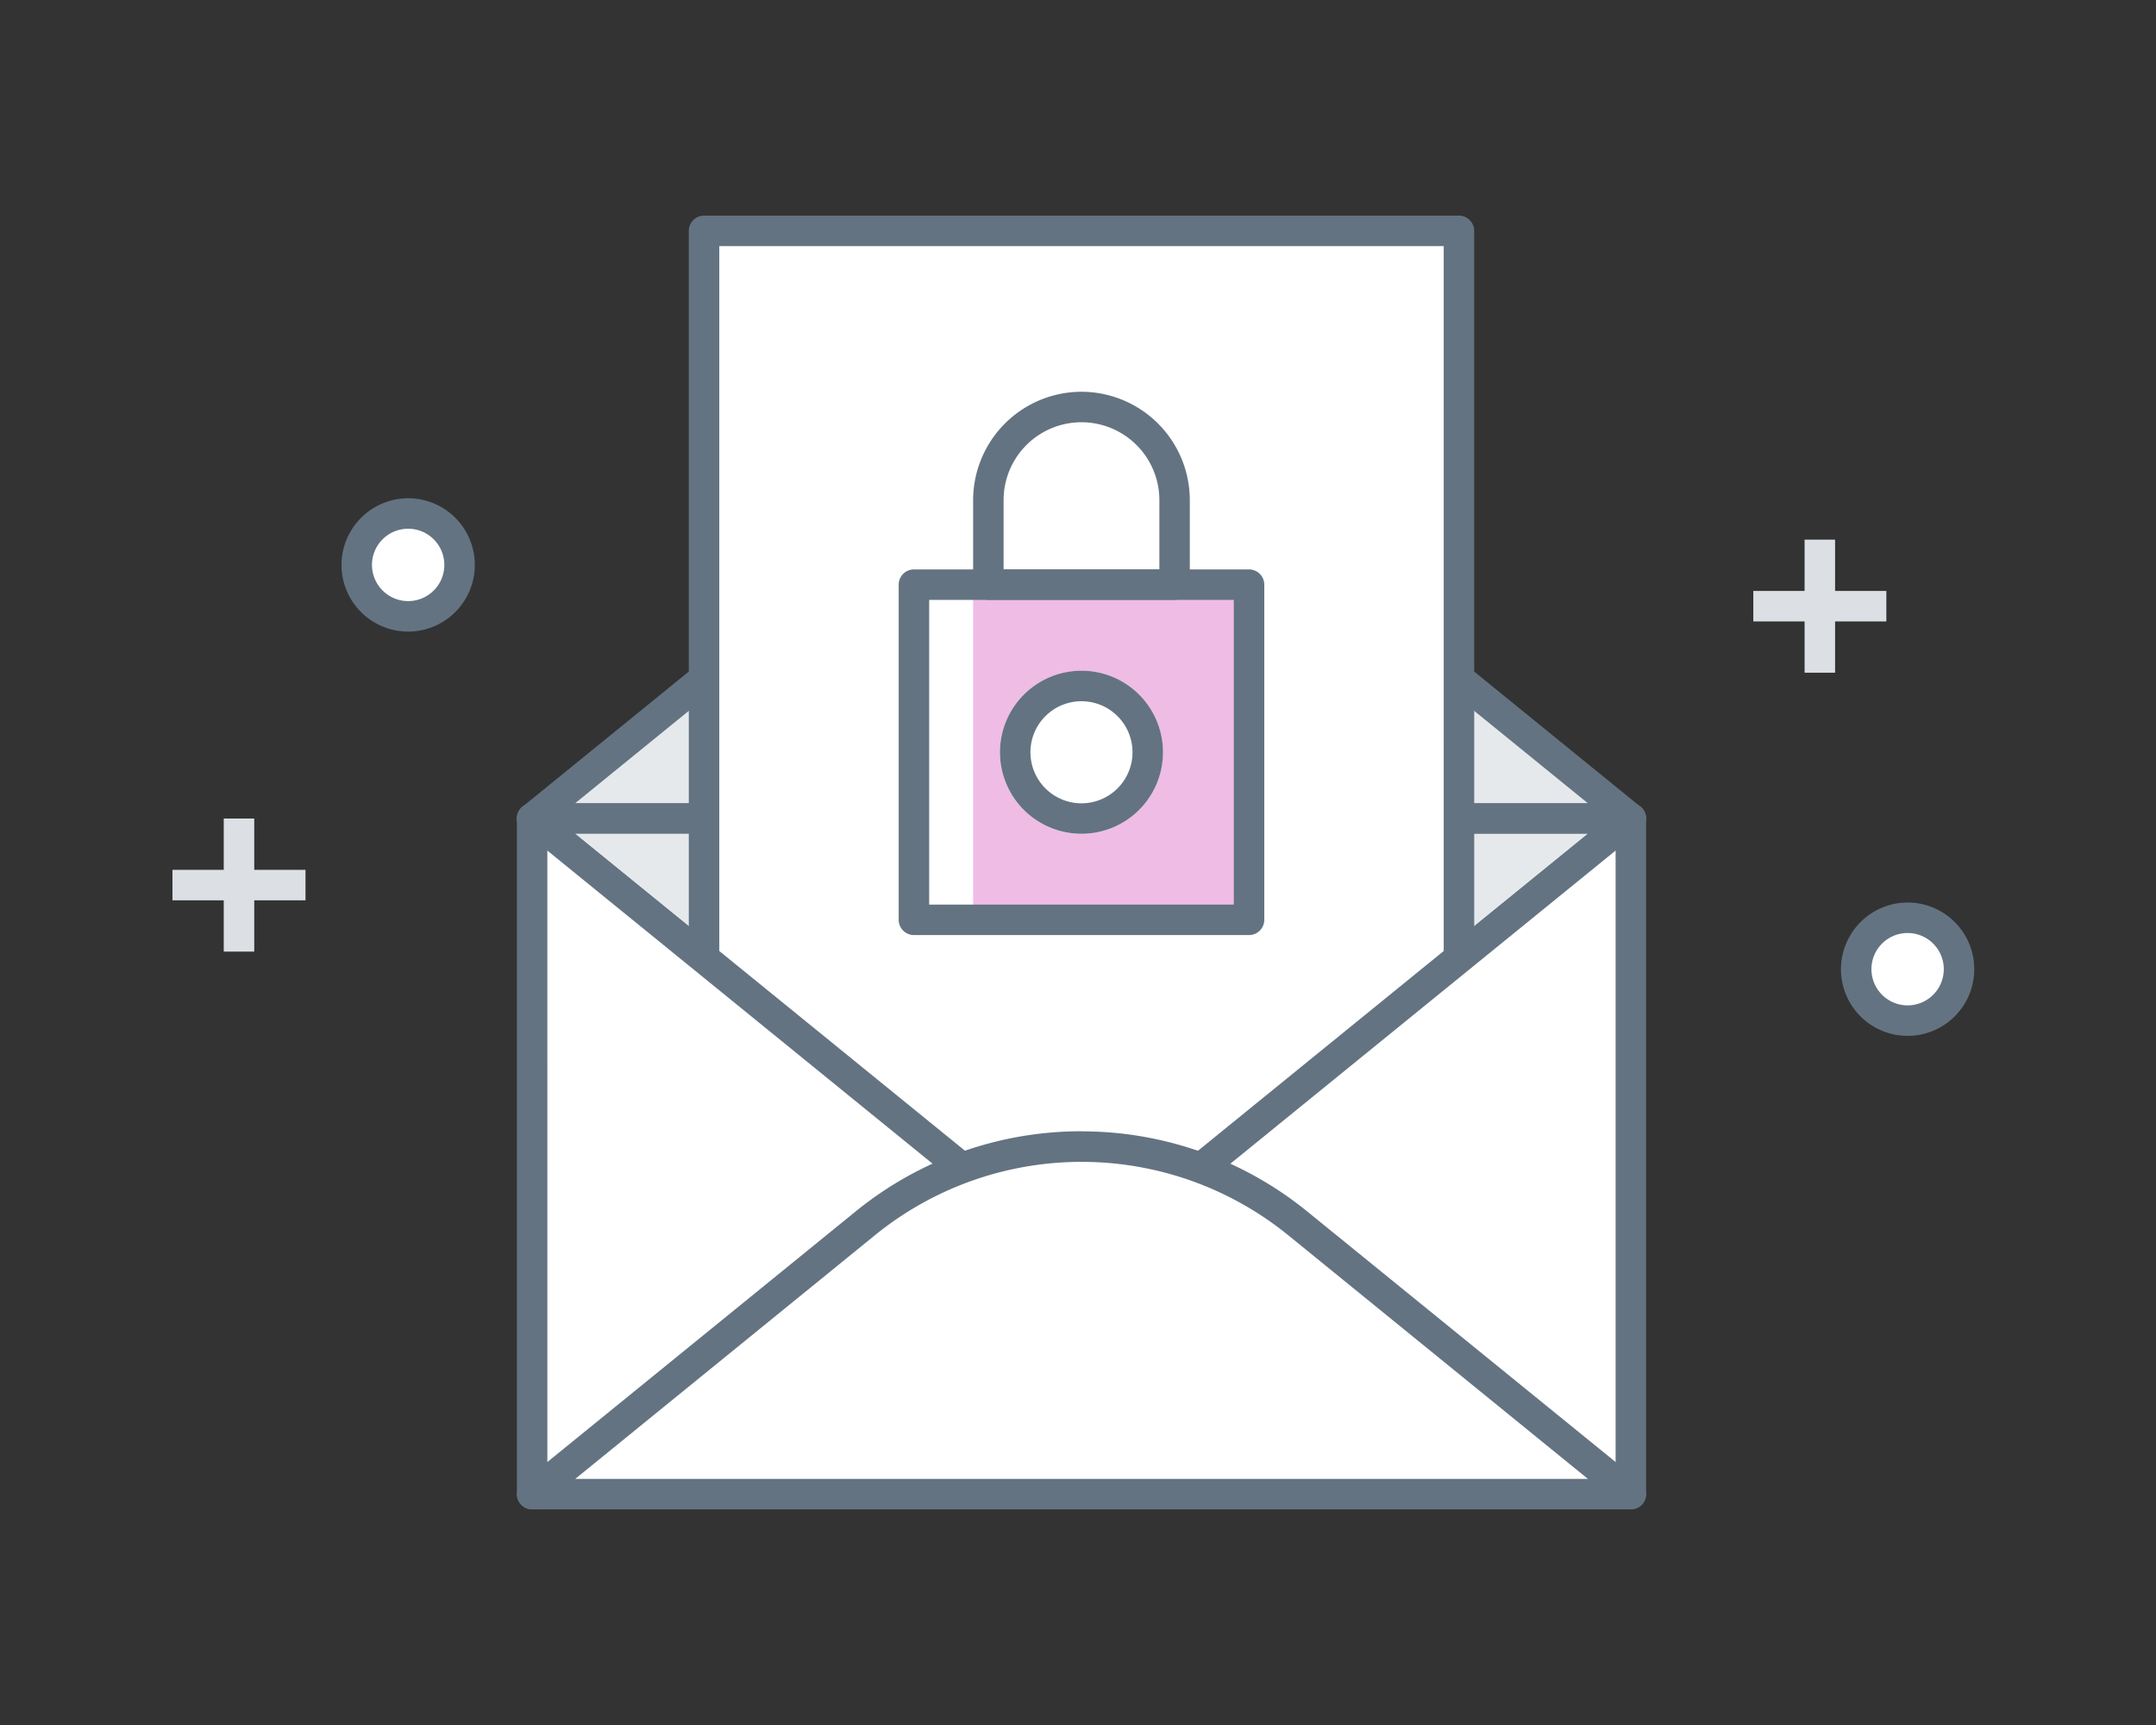 <svg xmlns="http://www.w3.org/2000/svg" width="100" height="80" viewBox="0 0 100 80"><rect x="0" y="0" width="100" height="80" fill="#333333" stroke="none"/><g transform="translate(-757 -251)"><rect width="100" height="80" transform="translate(757 251)" opacity="0"/><g transform="translate(-222.282 180.833)"><path d="M486.462,324.063l-25.481,20.709h50.962Z" transform="translate(542.982 -236.644)" fill="#e6e9ec" stroke="rgba(0,0,0,0)" stroke-miterlimit="10" stroke-width="1" style="mix-blend-mode:multiply;isolation:isolate"/><path d="M486.419,323.313a.706.706,0,0,1,.446.158l25.481,20.709a.707.707,0,0,1-.446,1.255H460.938a.707.707,0,0,1-.446-1.255l25.481-20.709A.706.706,0,0,1,486.419,323.313Zm23.49,20.709-23.49-19.091-23.49,19.091Z" transform="translate(543.025 -236.6)" fill="#637381"/><path d="M511.943,346.035H460.981l25.481,20.709Z" transform="translate(542.982 -237.907)" fill="#e6e9ec" stroke="rgba(0,0,0,0)" stroke-miterlimit="10" stroke-width="1" style="mix-blend-mode:multiply;isolation:isolate"/><path d="M460.938,345.285H511.9a.707.707,0,0,1,.446,1.255L486.864,367.25a.707.707,0,0,1-.892,0l-25.481-20.709a.707.707,0,0,1,.446-1.255Zm48.971,1.414H462.928l23.49,19.091Z" transform="translate(543.025 -237.864)" fill="#637381"/><rect width="35.015" height="46.947" transform="translate(1011.937 80.874)" fill="#fff"/><path d="M-.043-.75H34.972a.707.707,0,0,1,.707.707V46.9a.707.707,0,0,1-.707.707H-.043A.707.707,0,0,1-.75,46.9V-.043A.707.707,0,0,1-.043-.75ZM34.265.664H.664V46.2h33.6Z" transform="translate(1011.98 80.917)" fill="#637381"/><path d="M486.462,366.744l-25.481-20.709v31.332h50.962V346.035Z" transform="translate(542.982 -237.907)" fill="#fff"/><path d="M511.9,378.031H460.938a.707.707,0,0,1-.707-.707V345.992a.707.707,0,0,1,1.153-.549l25.035,20.347,25.035-20.347a.707.707,0,0,1,1.153.549v31.332A.707.707,0,0,1,511.9,378.031Zm-50.255-1.414h49.548v-29.14L486.864,367.25a.707.707,0,0,1-.892,0l-24.328-19.772Z" transform="translate(543.025 -237.864)" fill="#637381"/><path d="M476.43,365.74,460.981,378.3h50.962L496.494,365.74A15.906,15.906,0,0,0,476.43,365.74Z" transform="translate(542.982 -238.835)" fill="#fff"/><path d="M486.418,361.427a16.584,16.584,0,0,1,10.478,3.721L512.346,377.7a.707.707,0,0,1-.446,1.255H460.938a.707.707,0,0,1-.446-1.255l15.449-12.556a16.584,16.584,0,0,1,10.478-3.721Zm23.491,16.119-13.9-11.3a15.2,15.2,0,0,0-19.172,0l-13.9,11.3Z" transform="translate(543.025 -238.792)" fill="#637381"/><rect width="15.544" height="15.544" transform="translate(1021.672 97.282)" fill="#fff"/><rect width="12.798" height="15.544" transform="translate(1024.418 97.282)" fill="#efbce6" style="mix-blend-mode:multiply;isolation:isolate"/><path d="M-.043-.75H15.5a.707.707,0,0,1,.707.707V15.5a.707.707,0,0,1-.707.707H-.043A.707.707,0,0,1-.75,15.5V-.043A.707.707,0,0,1-.043-.75ZM14.794.664H.664V14.794H14.794Z" transform="translate(1021.715 97.325)" fill="#637381"/><path d="M4.276-.75A5.032,5.032,0,0,1,9.3,4.276V8.2A.707.707,0,0,1,8.6,8.9H-.043A.707.707,0,0,1-.75,8.2V4.276A5.032,5.032,0,0,1,4.276-.75ZM7.888,7.489V4.276a3.612,3.612,0,1,0-7.225,0V7.489Z" transform="translate(1025.168 89.086)" fill="#637381"/><circle cx="3.78" cy="3.78" r="3.78" transform="translate(1025.661 101.277)" fill="#fff"/><path d="M3.031-.75A3.781,3.781,0,1,1-.75,3.031,3.785,3.785,0,0,1,3.031-.75Zm0,6.149A2.367,2.367,0,1,0,.664,3.031,2.37,2.37,0,0,0,3.031,5.4Z" transform="translate(1026.412 102.023)" fill="#637381"/><circle cx="2.385" cy="2.385" r="2.385" transform="translate(995.828 93.981)" fill="#fff"/><path d="M2.342-.75A3.092,3.092,0,1,1-.75,2.342,3.1,3.1,0,0,1,2.342-.75Zm0,4.77A1.678,1.678,0,1,0,.664,2.342,1.68,1.68,0,0,0,2.342,4.02Z" transform="translate(995.871 94.024)" fill="#637381"/><g transform="translate(987.281 108.128)"><g transform="translate(0 0)"><g transform="translate(2.379)"><path d="M.664,6.171H-.75V0H.664Z" transform="translate(0.75 0)" fill="#dce0e4"/></g><g transform="translate(0 2.379)"><path d="M6.171.664H0V-.75H6.171Z" transform="translate(0 0.75)" fill="#dce0e4"/></g></g></g><circle cx="2.385" cy="2.385" r="2.385" transform="translate(1065.376 112.73)" fill="#fff"/><path d="M2.342-.75A3.092,3.092,0,1,1-.75,2.342,3.1,3.1,0,0,1,2.342-.75Zm0,4.77A1.678,1.678,0,1,0,.664,2.342,1.68,1.68,0,0,0,2.342,4.02Z" transform="translate(1065.419 112.773)" fill="#637381"/><g transform="translate(1060.604 95.194)"><g transform="translate(0 0)"><g transform="translate(2.379)"><path d="M.664,6.171H-.75V0H.664Z" transform="translate(0.75 0)" fill="#dce0e4"/></g><g transform="translate(0 2.379)"><path d="M6.171.664H0V-.75H6.171Z" transform="translate(0 0.75)" fill="#dce0e4"/></g></g></g></g></g></svg>
